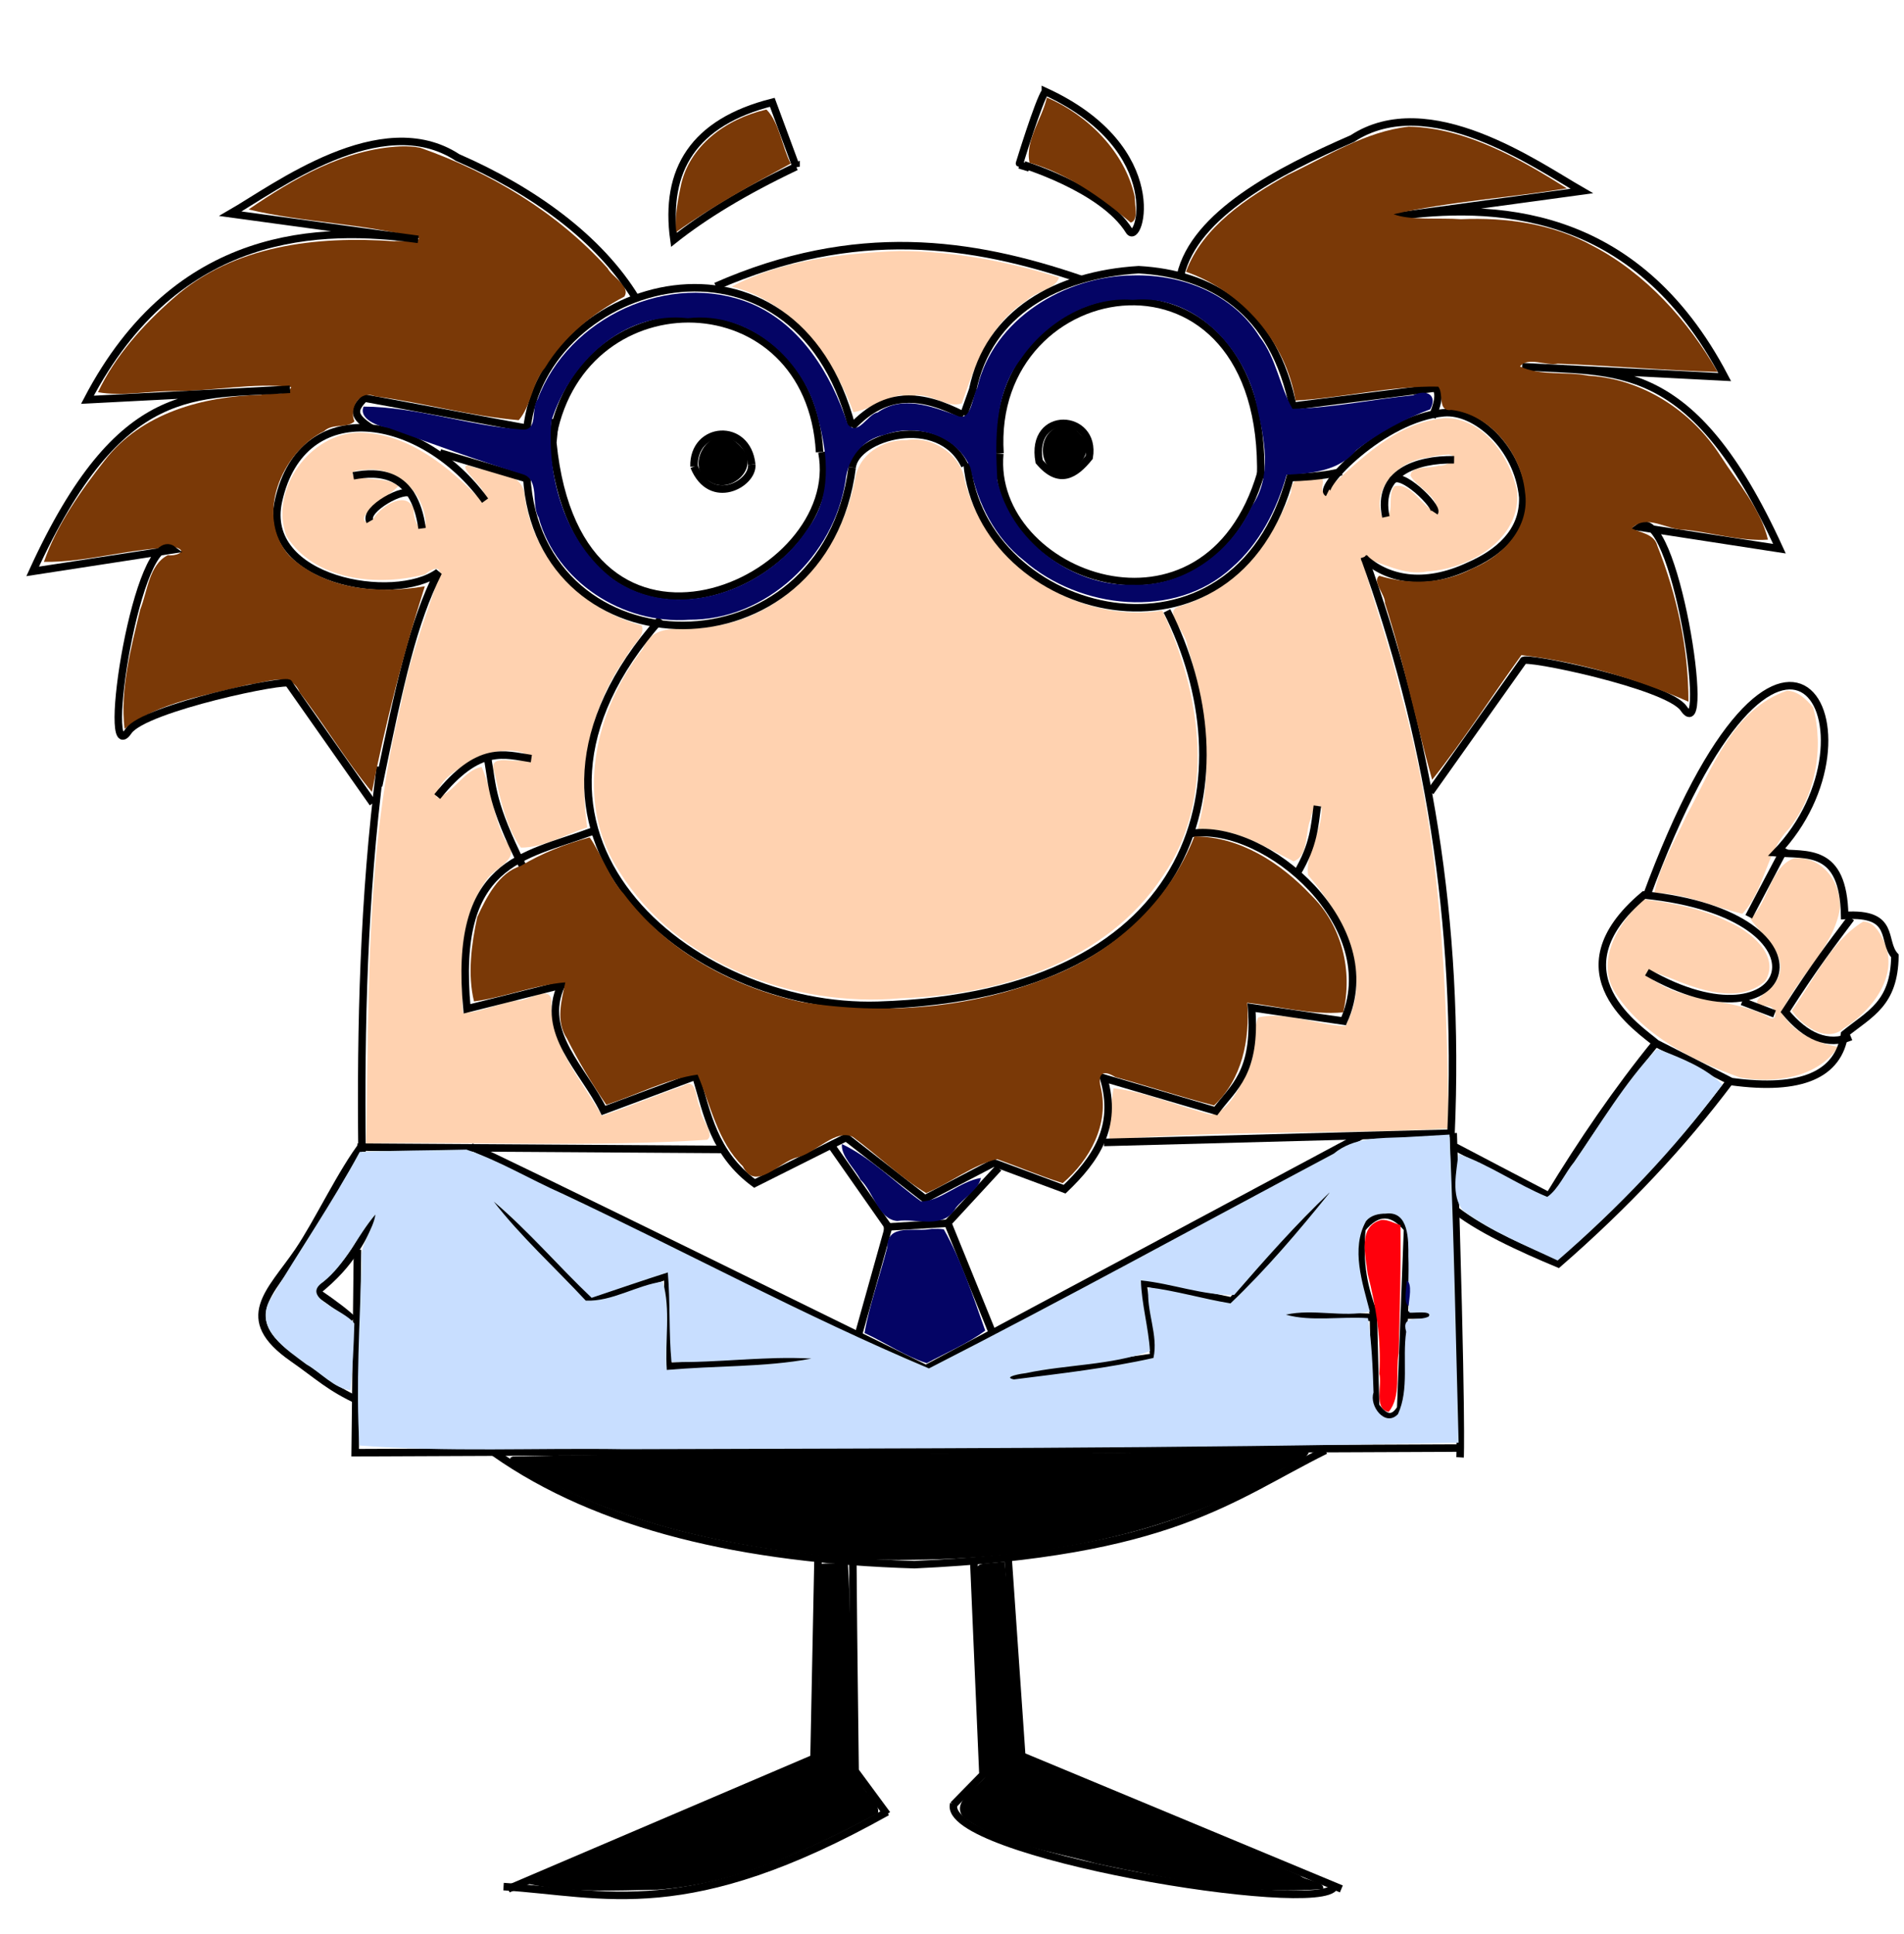 <?xml version="1.0" encoding="UTF-8" standalone="no"?>
<!-- Created with Inkscape (http://www.inkscape.org/) -->

<svg
   xmlns:dc="http://purl.org/dc/elements/1.1/"
   xmlns:cc="http://creativecommons.org/ns#"
   xmlns:rdf="http://www.w3.org/1999/02/22-rdf-syntax-ns#"
   xmlns:svg="http://www.w3.org/2000/svg"
   xmlns="http://www.w3.org/2000/svg"
   xmlns:sodipodi="http://sodipodi.sourceforge.net/DTD/sodipodi-0.dtd"
   xmlns:inkscape="http://www.inkscape.org/namespaces/inkscape"
   id="svg4398"
   version="1.1"
   inkscape:version="0.91 r13725"
   width="450"
   height="457"
   viewBox="0 0 450 457"
   sodipodi:docname="work2nd.svg">
  <defs
     id="defs4402">
    <inkscape:path-effect
       effect="spiro"
       id="path-effect9986"
       is_visible="true" />
    <inkscape:path-effect
       effect="spiro"
       id="path-effect9395"
       is_visible="true" />
    <inkscape:path-effect
       effect="spiro"
       id="path-effect9391"
       is_visible="true" />
    <inkscape:path-effect
       effect="spiro"
       id="path-effect9387"
       is_visible="true" />
    <inkscape:path-effect
       effect="spiro"
       id="path-effect9382"
       is_visible="true" />
  </defs>
  <sodipodi:namedview
     pagecolor="#ffffff"
     bordercolor="#666666"
     borderopacity="1"
     objecttolerance="10"
     gridtolerance="10"
     guidetolerance="10"
     inkscape:pageopacity="0"
     inkscape:pageshadow="2"
     inkscape:window-width="1366"
     inkscape:window-height="705"
     id="namedview4400"
     showgrid="false"
     inkscape:zoom="1.155516"
     inkscape:cx="300.89035"
     inkscape:cy="197.40783"
     inkscape:window-x="-8"
     inkscape:window-y="-8"
     inkscape:window-maximized="1"
     inkscape:current-layer="layer1"
     inkscape:snap-others="false"
     inkscape:snap-nodes="false" />
  <g
     inkscape:groupmode="layer"
     id="layer7"
     inkscape:label="Layer 2"
     style="display:inline">
    <path
       style="fill:none;fill-rule:evenodd;stroke:#000000;stroke-width:1.772;stroke-linecap:butt;stroke-linejoin:miter;stroke-miterlimit:4;stroke-dasharray:none;stroke-opacity:1"
       d="m 196,270 14,20 -7,25"
       id="path9385"
       inkscape:path-effect="#path-effect9387"
       inkscape:original-d="m 196,270 c 2.52433,9.39023 8.69483,16.57781 14,20 l -7,25"
       inkscape:connector-curvature="0"
       sodipodi:nodetypes="ccc" />
    <path
       style="fill:none;fill-rule:evenodd;stroke:#000000;stroke-width:1.772;stroke-linecap:butt;stroke-linejoin:miter;stroke-miterlimit:4;stroke-dasharray:none;stroke-opacity:1"
       d="M 234.866,315.731 224,289 236,276"
       id="path9389"
       inkscape:path-effect="#path-effect9391"
       inkscape:original-d="M 234.86567,315.73134 C 240.12452,302.26481 242.29779,298.90854 224,289 l 12,-13"
       inkscape:connector-curvature="0"
       sodipodi:nodetypes="ccc" />
    <path
       style="fill:none;fill-rule:evenodd;stroke:#000000;stroke-width:1.772;stroke-linecap:butt;stroke-linejoin:miter;stroke-miterlimit:4;stroke-dasharray:none;stroke-opacity:1"
       d="m 225,289 -16.134,1"
       id="path9393"
       inkscape:path-effect="#path-effect9395"
       inkscape:original-d="m 225,289 c -3.94417,1.48048 -6.69705,3.914 -16.13433,1"
       inkscape:connector-curvature="0"
       sodipodi:nodetypes="cc" />
    <path
       style="fill:#ffd2b0;fill-opacity:1;fill-rule:evenodd;stroke:#000000;stroke-width:1.772;stroke-miterlimit:4;stroke-dasharray:none;stroke-opacity:0"
       d="m 214.252,104.002 c -5.773,-0.111 -11.432,3.455 -12.213,9.496 -3.197,16.887 -16.313,32.402 -33.979,34.539 -5.665,1.487 -13.494,-1.634 -16.135,5.316 -11.404,14.554 -16.329,36.212 -5.592,52.537 13.72,22.064 41.346,32.221 66.525,30.014 23.265,-0.743 48.592,-8.561 62.01,-28.945 12.796,-18.644 8.878,-43.424 -0.15,-62.678 -20.189,3.227 -41.644,-10.857 -46.664,-30.562 -0.842,-6.281 -7.642,-10.773 -13.803,-9.717 z"
       id="path5846"
       inkscape:connector-curvature="0" />
    <path
       style="fill:#ffd2b0;fill-opacity:1;fill-rule:evenodd;stroke:#000000;stroke-width:1.772;stroke-miterlimit:4;stroke-dasharray:none;stroke-opacity:0"
       d="m 341.649,98.801 c -11.634,0.873 -20.096,9.805 -28.23,17.074 -2.397,1.064 0.941,-3.654 -2.229,-3.018 -2.711,-0.564 -6.339,-0.018 -6.016,3.498 -4.701,11.755 -13.142,22.69 -25.624,26.683 -5.644,1.052 0.859,6.117 1.042,9.511 4.39,13.932 6.365,29.574 2.427,43.635 8.387,-0.987 15.646,3.822 22.701,7.363 3.746,-1.351 2.611,-7.131 4.125,-10.193 -0.131,-1.313 2.245,-4.795 2.5,-1.939 0.087,5.269 -3.927,10.577 -3.177,15.402 8.173,9.473 15.581,23.45 8.79,35.655 -6.781,-0.199 -13.949,-3.612 -20.609,-2.031 -1.555,3.744 -0.117,8.489 -2.41,12.242 -1.786,4.068 -4.337,9.72 -8.651,10.725 -7.645,-1.888 -15.488,-5.399 -23.122,-6.24 -0.601,3.993 -1.101,8.293 -0.967,12.176 26.618,-2.268 53.599,-1.333 80.135,-2.621 -0.291,-34.566 -1.86,-69.475 -11.291,-102.939 -2.423,-10.828 -6.435,-21.378 -9.215,-31.996 4.962,1.108 9.964,4.371 15.484,3.26 9.977,-0.599 22.436,-7.699 21.205,-19.127 -1.622,-7.934 -7.976,-17.105 -16.867,-17.117 z m 0.779,8.594 c 3.102,0.558 -0.931,3.043 -2.387,2.615 -1.756,0.784 -6.626,-0.09 -6.668,2.418 1.497,2.82 7.159,5.037 5.939,8.58 -3.42,-1.342 -5.707,-7.056 -9.725,-6.102 -1.965,1.853 0.501,7.647 -2.947,7.246 -2.57,-6.834 4.135,-13.417 10.768,-14.018 1.65,-0.352 3.328,-0.696 5.02,-0.74 z"
       id="path5848"
       inkscape:connector-curvature="0" />
    <path
       style="fill:#ffd2b0;fill-opacity:1;fill-rule:evenodd;stroke:#000000;stroke-width:1.772;stroke-miterlimit:4;stroke-dasharray:none;stroke-opacity:0"
       d="m 214.51,92.928 c -3.937,0.558 2.458,2.187 1.887,0.318 -0.569,-0.314 -1.251,-0.355 -1.887,-0.318 z"
       id="path5850"
       inkscape:connector-curvature="0" />
    <path
       style="fill:#ffd2b0;fill-opacity:1;fill-rule:evenodd;stroke:#000000;stroke-width:1.772;stroke-miterlimit:4;stroke-dasharray:none;stroke-opacity:0"
       d="m 212.592,59.319 c -13.435,0.498 -27.982,2.21 -39.688,8.424 14.356,3.498 23.857,16.594 28.822,29.656 5.041,-0.855 9.696,-5.301 15.34,-3.979 3.424,-0.11 7.014,3.064 10.262,1.893 3.145,-9.108 6.644,-18.842 15.279,-24.25 1.986,-2.212 6.976,-2.652 7.678,-5.525 -12.066,-3.736 -25.009,-6.226 -37.693,-6.219 z"
       id="path5852"
       inkscape:connector-curvature="0" />
    <path
       style="fill:#ffd2b0;fill-opacity:1;fill-rule:evenodd;stroke:#000000;stroke-width:1.772;stroke-miterlimit:4;stroke-dasharray:none;stroke-opacity:0"
       d="m 85.115,102.233 c -11.772,-0.097 -21.512,13.501 -17.4,24.477 6.752,10.581 21.648,11.929 32.787,8.996 1.095,-0.985 3.838,-2.474 3.367,0.236 -3.338,10.015 -7.223,19.964 -9.103,30.456 -8.371,33.885 -7.554,69.283 -8.227,103.787 26.85,-0.435 53.808,0.921 80.598,-0.848 2.041,-1.493 -1.954,-5.316 -1.58,-7.414 -1.24,-1.736 -0.659,-7.568 -4.1,-5.301 -6.444,2.17 -12.887,4.978 -19.225,7.049 -4.829,-8.609 -12.422,-16.746 -11.896,-27.258 -0.533,-3.894 -5.869,0.406 -8.179,0.022 -4.206,0.548 -8.73,2.944 -12.769,2.884 -0.456,-10.403 -0.788,-22.27 5.473,-31.221 2.029,-3.352 8.758,-4.862 4.613,-9.472 -2.961,-5.41 -3.164,-11.95 -5.652,-17.389 -4.286,0.764 -6.715,6.459 -10.658,7.227 0.359,-4.771 6.292,-7.287 9.879,-9.676 3.658,-1.418 9.548,-2.439 12.574,0.293 -2.976,2.154 -11.018,-1.992 -8.642,3.897 1.28,5.909 2.616,12.423 6.137,17.324 5.465,0.003 10.643,-3.181 15.693,-4.773 -2.223,-14.148 0.892,-28.818 9.299,-40.457 0.887,-2.168 4.728,-4.989 3.512,-7.285 -14.239,-3.771 -26.085,-16.261 -27.652,-31.16 -1.014,-5.923 -9.206,-4.78 -13.376,-6.706 -2.365,0.287 2.845,4.283 3.695,6.411 2.082,2.802 -1.517,1.281 -2.443,-0.025 -7.189,-7.069 -16.163,-13.937 -26.723,-14.072 z m 1.154,8.812 c 7.519,-0.889 13.993,5.33 14.373,12.682 -1.461,2.943 -3.207,-1.715 -2.82,-3.318 -1.672,-4.671 -7.409,-0.913 -9.262,1.705 -1.299,2.27 -3.862,1.09 -1.701,-1.029 1.783,-2.652 5.387,-4.046 7.303,-6.246 -3.223,-2.383 -7.635,-0.968 -10.828,-2.588 -0.264,-1.279 2.188,-1.114 2.936,-1.205 z"
       id="path5854"
       inkscape:connector-curvature="0" />
    <path
       style="fill:#ffd2b0;fill-opacity:1;fill-rule:evenodd;stroke:#000000;stroke-width:1.772;stroke-miterlimit:4;stroke-dasharray:none;stroke-opacity:0"
       d="m 422.354,163.215 c -12.848,4.371 -17.809,18.673 -23.779,29.564 -2.703,5.926 -6.324,11.89 -7.568,18.195 7.238,0.105 14.052,3.342 20.783,4.963 5.414,-5.777 5.471,-14.326 10.932,-20.002 6.379,-7.891 8.416,-19.131 5.801,-28.768 -1.538,-1.83 -3.606,-3.92 -6.168,-3.953 z"
       id="path5856"
       inkscape:connector-curvature="0" />
    <path
       style="fill:#ffd2b0;fill-opacity:1;fill-rule:evenodd;stroke:#000000;stroke-width:1.772;stroke-miterlimit:4;stroke-dasharray:none;stroke-opacity:0"
       d="m 424.022,202.799 c -5.795,2.166 -5.969,10.451 -10.354,14.293 2.872,4.219 9.799,9.086 6.057,14.906 -1.355,2.563 -8.021,5.252 -1.895,5.752 2.264,0.152 2.487,4.392 -0.189,2.398 -9,-4.711 -20.46,-2.766 -28.428,-9.791 -0.6,-1.997 4.351,0.447 5.25,0.639 6.781,2.805 16.47,6.449 22.75,0.83 3.668,-6.106 -3.743,-11.895 -8.793,-14.027 -6.226,-3.135 -13.219,-4.397 -20.025,-5.318 -5.859,5.651 -11.781,14.874 -6.217,22.742 6.716,9.794 18.114,15.5 29.016,19.383 8.111,1.562 18.533,0.03 23.209,-7.236 -5.113,-0.861 -10.923,-3.51 -13.322,-8.238 3.885,-8.465 12.194,-15.022 13.779,-24.43 0.314,-6.228 -4.166,-12.439 -10.838,-11.902 z"
       id="path5858"
       inkscape:connector-curvature="0" />
    <path
       style="fill:#ffd2b0;fill-opacity:1;fill-rule:evenodd;stroke:#000000;stroke-width:1.772;stroke-miterlimit:4;stroke-dasharray:none;stroke-opacity:0"
       d="m 440.315,217.805 c -7.712,4.713 -11.605,13.868 -16.806,20.985 1.981,3.174 7.997,7.959 12.255,4.203 6.888,-4.295 13.581,-12.981 9.133,-21.266 -0.875,-1.775 -2.32,-4.051 -4.582,-3.922 z"
       id="path5860"
       inkscape:connector-curvature="0" />
  </g>
  <g
     inkscape:groupmode="layer"
     id="layer8"
     inkscape:label="Layer 3"
     style="display:inline">
    <path
       style="display:inline;fill:none;fill-rule:evenodd;stroke:#000000;stroke-width:1.772;stroke-linecap:butt;stroke-linejoin:miter;stroke-miterlimit:4;stroke-dasharray:none;stroke-opacity:1"
       d="m 247.062,21.622 c -1.62,2.308 -6.106,16.991 -6.106,16.991 -0.02,-0.015 19.599,5.747 25.915,15.942 2.422,3.91 9.746,-19.333 -19.809,-32.934 z"
       id="path3428"
       inkscape:connector-curvature="0"
       sodipodi:nodetypes="ccsc" />
    <path
       style="display:inline;fill:none;fill-rule:evenodd;stroke:#000000;stroke-width:1.772;stroke-linecap:butt;stroke-linejoin:miter;stroke-miterlimit:4;stroke-dasharray:none;stroke-opacity:1"
       d="M 188.153,39.381 182.529,24.173 c -18.534,4.687 -25.557,15.935 -23.252,32.498 7.07,-5.609 16.388,-11.354 28.876,-17.291 z"
       id="path4250"
       inkscape:connector-curvature="0"
       sodipodi:nodetypes="cccc" />
    <path
       style="display:inline;fill:none;fill-rule:evenodd;stroke:#000000;stroke-width:1.772;stroke-linecap:butt;stroke-linejoin:miter;stroke-miterlimit:4;stroke-dasharray:none;stroke-opacity:1"
       d="m 228.025,110.053 c -6.013,-12.661 -25.931,-6.836 -26.624,0.427"
       id="path4252"
       inkscape:connector-curvature="0"
       sodipodi:nodetypes="cc" />
    <path
       style="display:inline;fill:none;fill-rule:evenodd;stroke:#000000;stroke-width:1.772;stroke-linecap:butt;stroke-linejoin:miter;stroke-miterlimit:4;stroke-dasharray:none;stroke-opacity:1"
       d="m 227.744,98.133 c -9.742,-5.009 -18.206,-6.021 -26.413,2.761"
       id="path4254"
       inkscape:connector-curvature="0"
       sodipodi:nodetypes="cc" />
    <path
       style="display:inline;fill:none;fill-rule:evenodd;stroke:#000000;stroke-width:1.772;stroke-linecap:butt;stroke-linejoin:miter;stroke-miterlimit:4;stroke-dasharray:none;stroke-opacity:1"
       d="m 257.424,108.074 c -3.294,4.105 -7.079,6.63 -11.83,0.989 -2.242,-12.352 13.601,-11.373 11.83,-0.989 z"
       id="path4256"
       inkscape:connector-curvature="0"
       sodipodi:nodetypes="ccc" />
    <path
       style="display:inline;fill:none;fill-rule:evenodd;stroke:#000000;stroke-width:1.772;stroke-linecap:butt;stroke-linejoin:miter;stroke-miterlimit:4;stroke-dasharray:none;stroke-opacity:1"
       d="M 201.331,100.894 C 187.792,48.96 128.31,65.769 124.519,101.426 m -0.034,11.208 c 2.732,46.546 70.405,47.936 76.916,-2.154"
       id="path4258"
       inkscape:connector-curvature="0"
       sodipodi:nodetypes="cccc" />
    <path
       style="display:inline;fill:none;fill-rule:evenodd;stroke:#000000;stroke-width:1.772;stroke-linecap:butt;stroke-linejoin:miter;stroke-miterlimit:4;stroke-dasharray:none;stroke-opacity:1"
       d="m 343.673,108.643 c -8.882,-0.147 -18.364,3.093 -16.127,13.502"
       id="path4260"
       inkscape:connector-curvature="0"
       sodipodi:nodetypes="cc" />
    <path
       style="display:inline;fill:none;fill-rule:evenodd;stroke:#000000;stroke-width:1.772;stroke-linecap:butt;stroke-linejoin:miter;stroke-miterlimit:4;stroke-dasharray:none;stroke-opacity:1"
       d="m 313.775,116.455 c -2.354,-1.171 12.934,-17.644 27.476,-18.92 7.379,-0.648 17.457,7.902 18.653,19.971 0.243,8.323 -5.977,13.284 -12.682,16.212 -10.802,5.084 -19.465,3.095 -24.905,-1.929"
       id="path4262"
       inkscape:connector-curvature="0"
       sodipodi:nodetypes="csccc" />
    <path
       style="display:inline;fill:none;fill-rule:evenodd;stroke:#000000;stroke-width:1.772;stroke-linecap:butt;stroke-linejoin:miter;stroke-miterlimit:4;stroke-dasharray:none;stroke-opacity:1"
       d="m 329.024,113.625 c 1.826,-2.778 10.945,6.057 10.012,7.479"
       id="path4264"
       inkscape:connector-curvature="0"
       sodipodi:nodetypes="cc" />
    <path
       style="display:inline;fill:none;fill-rule:evenodd;stroke:#000000;stroke-width:1.772;stroke-linecap:butt;stroke-linejoin:miter;stroke-miterlimit:4;stroke-dasharray:none;stroke-opacity:1"
       d="m 338.481,98.589 c 2.672,-6.149 0.672,-6.877 0.654,-6.882 l -34.035,4.318 m -0.891,16.863 c 8.449,-0.153 12.823,-1.424 12.823,-1.424"
       id="path4280"
       inkscape:connector-curvature="0"
       sodipodi:nodetypes="ccccc" />
    <path
       style="display:inline;fill:none;fill-rule:evenodd;stroke:#000000;stroke-width:1.772;stroke-linecap:butt;stroke-linejoin:miter;stroke-miterlimit:4;stroke-dasharray:none;stroke-opacity:1"
       d="m 305.037,112.349 c -13.049,49.681 -73.148,33.639 -76.468,-2.841"
       id="path4282"
       inkscape:connector-curvature="0"
       sodipodi:nodetypes="cc" />
    <path
       style="display:inline;fill:none;fill-rule:evenodd;stroke:#000000;stroke-width:1.772;stroke-linecap:butt;stroke-linejoin:miter;stroke-miterlimit:4;stroke-dasharray:none;stroke-opacity:1"
       d="M 305.729,96.822 C 301.134,72.883 285.87,64.662 269.112,63.738 c -19.364,1.172 -35.465,10.178 -39.211,28.331 l -2.158,6.064"
       id="path4284"
       inkscape:connector-curvature="0"
       sodipodi:nodetypes="cccc" />
    <path
       style="display:inline;fill:none;fill-rule:evenodd;stroke:#000000;stroke-width:1.772;stroke-linecap:butt;stroke-linejoin:miter;stroke-miterlimit:4;stroke-dasharray:none;stroke-opacity:1"
       d="m 275.802,144.36 c 19.187,37.924 9.709,90.756 -68.286,93.186 -44.115,1.374 -96.255,-40.651 -51.346,-91.264"
       id="path4286"
       inkscape:connector-curvature="0"
       sodipodi:nodetypes="csc" />
    <path
       style="display:inline;fill:none;fill-rule:evenodd;stroke:#000000;stroke-width:1.772;stroke-linecap:butt;stroke-linejoin:miter;stroke-miterlimit:4;stroke-dasharray:none;stroke-opacity:1"
       d="m 279.015,65.031 c 3.312,-14.339 22.91,-24.58 40.587,-32.275 18.079,-11.828 43.566,6.241 54.25,12.379 l -14.276,1.949 -30.128,4.114 c 22.864,-3.122 56.933,-2.734 78.175,37.904 l -47.876,-2.471 c 22.198,1.576 40.006,-2.535 60.815,43.03 l -33.156,-5.106 c 8.284,-6.242 17.33,52.889 10.53,42.869 -3.757,-5.536 -38.302,-12.658 -37.912,-11.257 l -21.972,30.993"
       id="path4288"
       inkscape:connector-curvature="0"
       sodipodi:nodetypes="cccccccccscc" />
    <path
       style="display:inline;fill:none;fill-rule:evenodd;stroke:#000000;stroke-width:1.772;stroke-linecap:butt;stroke-linejoin:miter;stroke-miterlimit:4;stroke-dasharray:none;stroke-opacity:1"
       d="M 124.928,101.268 86.155,94.073 c -2.693,2.76 -2.899,4.257 1.66,7.146"
       id="path4292"
       inkscape:connector-curvature="0"
       sodipodi:nodetypes="ccc" />
    <path
       style="display:inline;fill:none;fill-rule:evenodd;stroke:#000000;stroke-width:1.772;stroke-linecap:butt;stroke-linejoin:miter;stroke-miterlimit:4;stroke-dasharray:none;stroke-opacity:1"
       d="m 297.954,113.069 c 1.668,-59.897 -64.523,-49.584 -61.609,-5.905"
       id="path4300"
       inkscape:connector-curvature="0"
       sodipodi:nodetypes="cc" />
    <path
       style="display:inline;fill:none;fill-rule:evenodd;stroke:#000000;stroke-width:1.772;stroke-linecap:butt;stroke-linejoin:miter;stroke-miterlimit:4;stroke-dasharray:none;stroke-opacity:1"
       d="M 193.707,106.849 C 191.444,66.027 137.996,65.015 130.655,102.95"
       id="path4302"
       inkscape:connector-curvature="0"
       sodipodi:nodetypes="cc" />
    <path
       style="display:inline;fill:none;fill-rule:evenodd;stroke:#000000;stroke-width:1.772;stroke-linecap:butt;stroke-linejoin:miter;stroke-miterlimit:4;stroke-dasharray:none;stroke-opacity:1"
       d="m 298.011,111.773 c -12.782,43.727 -64.367,24.312 -61.717,-4.563"
       id="path4304"
       inkscape:connector-curvature="0"
       sodipodi:nodetypes="cc" />
    <path
       style="display:inline;fill:none;fill-rule:evenodd;stroke:#000000;stroke-width:1.772;stroke-linecap:butt;stroke-linejoin:miter;stroke-miterlimit:4;stroke-dasharray:none;stroke-opacity:1"
       d="m 194.247,106.849 c 5.91,30.366 -57.477,59.275 -63.592,-2.246 l 0.54,-5.513"
       id="path4306"
       inkscape:connector-curvature="0"
       sodipodi:nodetypes="ccc" />
    <path
       style="display:inline;fill:none;fill-rule:evenodd;stroke:#000000;stroke-width:1.772;stroke-linecap:butt;stroke-linejoin:miter;stroke-miterlimit:4;stroke-dasharray:none;stroke-opacity:1"
       d="m 114.651,118.304 c -14.854,-20.536 -43.178,-25.283 -48.825,0.024 -4.303,18.865 27.395,24.476 37.772,16.89 -6.002,12.077 -8.933,25.428 -14.102,50.495"
       id="path4310"
       inkscape:connector-curvature="0"
       sodipodi:nodetypes="cccc" />
    <path
       style="display:inline;fill:none;fill-rule:evenodd;stroke:#000000;stroke-width:1.772;stroke-linecap:butt;stroke-linejoin:miter;stroke-miterlimit:4;stroke-dasharray:none;stroke-opacity:1"
       d="m 389.246,229.756 c 34.361,19.788 46.73,-13.417 -0.685,-18.265 -22.064,18.496 -0.719,31.895 2.932,35.097 l 17.691,8.999 c 16.599,2.252 25.309,-1.649 26.76,-11.212 6.071,-4.882 11.758,-7.209 11.909,-18.482 -3.183,-3.473 0.351,-10.342 -11.877,-9.554 -0.315,-16.164 -8.843,-14.194 -16.198,-14.814 13.587,-14.147 13.978,-33.545 6.926,-38.369 -7.052,-4.824 -21.547,4.925 -37.735,49.072"
       id="path4374"
       inkscape:connector-curvature="0"
       sodipodi:nodetypes="ccccccccsc" />
    <path
       style="display:inline;fill:none;fill-rule:evenodd;stroke:#000000;stroke-width:1.772;stroke-linecap:butt;stroke-linejoin:miter;stroke-miterlimit:4;stroke-dasharray:none;stroke-opacity:1"
       d="m 437.472,216.959 c -4.384,5.887 -8.211,10.727 -15.535,22.142 4.921,5.954 10.077,8.108 15.503,5.894"
       id="path4376"
       inkscape:connector-curvature="0"
       sodipodi:nodetypes="ccc" />
    <path
       style="display:inline;fill:none;fill-rule:evenodd;stroke:#000000;stroke-width:1.772;stroke-linecap:butt;stroke-linejoin:miter;stroke-miterlimit:4;stroke-dasharray:none;stroke-opacity:1"
       d="m 419.4,239.584 -7.663,-2.92"
       id="path4378"
       inkscape:connector-curvature="0"
       sodipodi:nodetypes="cc" />
    <path
       style="display:inline;fill:none;fill-rule:evenodd;stroke:#000000;stroke-width:1.772;stroke-linecap:butt;stroke-linejoin:miter;stroke-miterlimit:4;stroke-dasharray:none;stroke-opacity:1"
       d="m 421.858,200.422 -8.549,16.217"
       id="path4380"
       inkscape:connector-curvature="0" />
    <path
       style="display:inline;fill:none;fill-rule:evenodd;stroke:#000000;stroke-width:1.772;stroke-linecap:butt;stroke-linejoin:miter;stroke-miterlimit:4;stroke-dasharray:none;stroke-opacity:1"
       d="M 99.755,124.866 C 97.884,111.38 89.447,111.336 83.493,112.442"
       id="path4382"
       inkscape:connector-curvature="0"
       sodipodi:nodetypes="cc" />
    <path
       style="display:inline;fill:none;fill-rule:evenodd;stroke:#000000;stroke-width:1.772;stroke-linecap:butt;stroke-linejoin:miter;stroke-miterlimit:4;stroke-dasharray:none;stroke-opacity:1"
       d="m 177.665,109.782 c -1.039,-10.126 -13.911,-9.103 -13.637,0.484"
       id="path4384"
       inkscape:connector-curvature="0"
       sodipodi:nodetypes="cc" />
    <path
       style="display:inline;fill:none;fill-rule:evenodd;stroke:#000000;stroke-width:1.772;stroke-linecap:butt;stroke-linejoin:miter;stroke-miterlimit:4;stroke-dasharray:none;stroke-opacity:1"
       d="m 177.665,109.782 c 0.424,4.533 -9.672,10.142 -13.637,0.484"
       id="path4386"
       inkscape:connector-curvature="0"
       sodipodi:nodetypes="cc" />
    <path
       style="display:inline;fill:none;fill-rule:evenodd;stroke:#000000;stroke-width:1.772;stroke-linecap:butt;stroke-linejoin:miter;stroke-miterlimit:4;stroke-dasharray:none;stroke-opacity:1"
       d="m 97.078,116.787 c -1.111,-1.926 -11.281,3.569 -9.657,6.397"
       id="path4388"
       inkscape:connector-curvature="0"
       sodipodi:nodetypes="cc" />
    <path
       style="display:inline;fill:none;fill-rule:evenodd;stroke:#000000;stroke-width:1.772;stroke-linecap:butt;stroke-linejoin:miter;stroke-miterlimit:4;stroke-dasharray:none;stroke-opacity:1"
       d="m 281.686,196.938 c 17.658,-2.488 45.995,22.064 35.876,44.36 l -21.764,-3.177 c 1.179,15.444 -4.265,18.781 -8.454,24.411 l -26.516,-7.797 c 3.478,11.571 -1.946,19.321 -9.211,26.281 l -16.758,-6.228 -16.265,8.503 -18.609,-14.495 -21.657,10.849 c -9.674,-7.121 -11.139,-16.411 -13.875,-25.366 l -21.812,8.125 c -4.725,-9.661 -15.157,-18.454 -9.973,-29.622 l -22.301,5.605 c -3.315,-35.025 13.264,-35.865 29.274,-41.805 l 0.718,0"
       id="path4340-0"
       inkscape:connector-curvature="0"
       sodipodi:nodetypes="cccccccccccccccc" />
    <path
       style="display:inline;fill:none;fill-rule:evenodd;stroke:#000000;stroke-width:1.772;stroke-linecap:butt;stroke-linejoin:miter;stroke-miterlimit:4;stroke-dasharray:none;stroke-opacity:1"
       d="m 306.553,206.352 c 3.998,-6.697 4.131,-11.15 4.794,-15.91"
       id="path4342"
       inkscape:connector-curvature="0"
       sodipodi:nodetypes="cc" />
    <path
       style="display:inline;fill:none;fill-rule:evenodd;stroke:#000000;stroke-width:1.772;stroke-linecap:butt;stroke-linejoin:miter;stroke-miterlimit:4;stroke-dasharray:none;stroke-opacity:1"
       d="m 123.456,204.563 c -7.365,-14.766 -7.022,-18.62 -8.148,-25.017"
       id="path4344"
       inkscape:connector-curvature="0"
       sodipodi:nodetypes="cc" />
    <path
       style="display:inline;fill:none;fill-rule:evenodd;stroke:#000000;stroke-width:1.772;stroke-linecap:butt;stroke-linejoin:miter;stroke-miterlimit:4;stroke-dasharray:none;stroke-opacity:1"
       d="m 125.583,179.265 c -6.369,-0.928 -12.328,-3.394 -22.24,8.98"
       id="path4346"
       inkscape:connector-curvature="0"
       sodipodi:nodetypes="cc" />
    <path
       style="fill:none;fill-rule:evenodd;stroke:#000000;stroke-width:1.772;stroke-linecap:butt;stroke-linejoin:miter;stroke-miterlimit:4;stroke-dasharray:none;stroke-opacity:1"
       d="m 89.877,181.217 c -3.954,31.176 -4.651,61.242 -4.316,90.957"
       id="path3465"
       inkscape:connector-curvature="0"
       sodipodi:nodetypes="cc" />
    <path
       style="fill:none;fill-rule:evenodd;stroke:#000000;stroke-width:1.772;stroke-linecap:butt;stroke-linejoin:miter;stroke-miterlimit:4;stroke-dasharray:none;stroke-opacity:1"
       d="m 84.481,271.072 86.326,0.551"
       id="path3467"
       inkscape:connector-curvature="0"
       sodipodi:nodetypes="cc" />
    <path
       style="fill:none;fill-rule:evenodd;stroke:#000000;stroke-width:1.772;stroke-linecap:butt;stroke-linejoin:miter;stroke-miterlimit:4;stroke-dasharray:none;stroke-opacity:1"
       d="m 86.1,269.969 c -5.393,6.929 -10.91,18.85 -15.618,25.762 -6.577,9.657 -14.745,15.823 -1.323,25.177 6.21,4.328 8.588,6.883 15.862,10.25"
       id="path3469"
       inkscape:connector-curvature="0"
       sodipodi:nodetypes="cssc" />
    <path
       style="fill:none;fill-rule:evenodd;stroke:#000000;stroke-width:1.772;stroke-linecap:butt;stroke-linejoin:miter;stroke-miterlimit:4;stroke-dasharray:none;stroke-opacity:1"
       d="m 88.797,287.058 c -3.67,5.807 -5.045,11.027 -14.028,18.191 4.316,2.94 7.194,5.145 8.633,6.615"
       id="path3471"
       inkscape:connector-curvature="0"
       sodipodi:nodetypes="ccc" />
    <path
       style="fill:none;fill-rule:evenodd;stroke:#000000;stroke-width:1.772;stroke-linecap:butt;stroke-linejoin:miter;stroke-miterlimit:4;stroke-dasharray:none;stroke-opacity:1"
       d="m 84.481,295.327 -0.54,47.959 260.596,-1.103"
       id="path3475"
       inkscape:connector-curvature="0" />
    <path
       style="fill:none;fill-rule:evenodd;stroke:#000000;stroke-width:1.772;stroke-linecap:butt;stroke-linejoin:miter;stroke-miterlimit:4;stroke-dasharray:none;stroke-opacity:1"
       d="m 111.458,271.072 c 2.158,0.551 107.368,52.369 107.368,52.369 l 103.051,-55.125"
       id="path3477"
       inkscape:connector-curvature="0"
       sodipodi:nodetypes="ccc" />
    <path
       style="fill:none;fill-rule:evenodd;stroke:#000000;stroke-width:1.772;stroke-linecap:butt;stroke-linejoin:miter;stroke-miterlimit:4;stroke-dasharray:none;stroke-opacity:1"
       d="m 260.91,269.969 82.549,-2.205"
       id="path3479"
       inkscape:connector-curvature="0" />
    <path
       style="fill:none;fill-rule:evenodd;stroke:#000000;stroke-width:1.772;stroke-linecap:butt;stroke-linejoin:miter;stroke-miterlimit:4;stroke-dasharray:none;stroke-opacity:1"
       d="m 115.774,283.75 c 3.237,2.205 23.74,23.704 23.74,23.704 l 18.344,-6.064 0,21.499 34.53,-1.654"
       id="path3481"
       inkscape:connector-curvature="0" />
    <path
       style="fill:none;fill-rule:evenodd;stroke:#000000;stroke-width:1.772;stroke-linecap:butt;stroke-linejoin:miter;stroke-miterlimit:4;stroke-dasharray:none;stroke-opacity:1"
       d="m 314.863,280.994 -23.74,26.46 -21.042,-4.41 2.698,17.64 -34.53,4.961"
       id="path3483"
       inkscape:connector-curvature="0" />
    <path
       style="fill:none;fill-rule:evenodd;stroke:#000000;stroke-width:1.772;stroke-linecap:butt;stroke-linejoin:miter;stroke-miterlimit:4;stroke-dasharray:none;stroke-opacity:1"
       d="m 322.417,131.605 c 14.776,40.793 22.76,85.671 20.502,136.71"
       id="path3487"
       inkscape:connector-curvature="0"
       sodipodi:nodetypes="cc" />
    <path
       style="fill:none;fill-rule:evenodd;stroke:#000000;stroke-width:1.772;stroke-linecap:butt;stroke-linejoin:miter;stroke-miterlimit:4;stroke-dasharray:none;stroke-opacity:1"
       d="m 116.853,343.285 c 24.71,17.383 58.75,25.235 99.275,26.46 60.795,-2.781 74.617,-15.846 97.117,-27.011"
       id="path3489"
       inkscape:connector-curvature="0"
       sodipodi:nodetypes="ccc" />
    <path
       style="fill:none;fill-rule:evenodd;stroke:#000000;stroke-width:1.772;stroke-linecap:butt;stroke-linejoin:miter;stroke-miterlimit:4;stroke-dasharray:none;stroke-opacity:1"
       d="m 343.459,267.764 c 2.158,68.355 1.619,76.624 1.619,76.624"
       id="path3493"
       inkscape:connector-curvature="0" />
    <path
       style="fill:none;fill-rule:evenodd;stroke:#000000;stroke-width:1.772;stroke-linecap:butt;stroke-linejoin:miter;stroke-miterlimit:4;stroke-dasharray:none;stroke-opacity:1"
       d="m 303.533,310.762 21.042,0.551"
       id="path3495"
       inkscape:connector-curvature="0" />
    <path
       style="fill:none;fill-rule:evenodd;stroke:#000000;stroke-width:1.772;stroke-linecap:butt;stroke-linejoin:miter;stroke-miterlimit:4;stroke-dasharray:none;stroke-opacity:1"
       d="m 324.575,310.21 c -2.116,-5.682 -3.495,-11.3 -2.698,-19.845 3.597,-4.41 7.194,-4.41 10.791,0 l -1.619,42.446 c -1.978,3.202 -3.957,2.095 -5.935,-0.551 z"
       id="path3501"
       inkscape:connector-curvature="0"
       sodipodi:nodetypes="cccccc" />
    <path
       style="fill:none;fill-rule:evenodd;stroke:#000000;stroke-width:1.772;stroke-linecap:butt;stroke-linejoin:miter;stroke-miterlimit:4;stroke-dasharray:none;stroke-opacity:1"
       d="m 332.128,310.762 5.935,0"
       id="path3503"
       inkscape:connector-curvature="0" />
    <path
       style="fill:none;fill-rule:evenodd;stroke:#000000;stroke-width:1.772;stroke-linecap:butt;stroke-linejoin:miter;stroke-miterlimit:4;stroke-dasharray:none;stroke-opacity:1"
       d="m 119.012,445.818 c 24.066,1.51 43.27,8.864 90.642,-17.64"
       id="path3507"
       inkscape:connector-curvature="0"
       sodipodi:nodetypes="cc" />
    <path
       style="fill:none;fill-rule:evenodd;stroke:#000000;stroke-width:1.772;stroke-linecap:butt;stroke-linejoin:miter;stroke-miterlimit:4;stroke-dasharray:none;stroke-opacity:1"
       d="m 225.406,426.284 c -3.153,11.758 86.789,26.635 89.997,19.534"
       id="path3509"
       inkscape:connector-curvature="0"
       sodipodi:nodetypes="cc" />
    <path
       style="fill:none;fill-rule:evenodd;stroke:#000000;stroke-width:1.772;stroke-linecap:butt;stroke-linejoin:miter;stroke-miterlimit:4;stroke-dasharray:none;stroke-opacity:1"
       d="m 120.091,446.37 72.298,-30.87 0.954,-47.555"
       id="path3511"
       inkscape:connector-curvature="0"
       sodipodi:nodetypes="ccc" />
    <path
       style="fill:none;fill-rule:evenodd;stroke:#000000;stroke-width:1.772;stroke-linecap:butt;stroke-linejoin:miter;stroke-miterlimit:4;stroke-dasharray:none;stroke-opacity:1"
       d="m 209.654,428.73 -7.554,-10.246 c -0.18,-16.538 -0.36,-25.749 -0.54,-49.613"
       id="path3513"
       inkscape:connector-curvature="0"
       sodipodi:nodetypes="ccc" />
    <path
       style="fill:none;fill-rule:evenodd;stroke:#000000;stroke-width:1.772;stroke-linecap:butt;stroke-linejoin:miter;stroke-miterlimit:4;stroke-dasharray:none;stroke-opacity:1"
       d="m 230.156,369.194 2.158,50.164 -7.014,7.166"
       id="path3515"
       inkscape:connector-curvature="0" />
    <path
       style="fill:none;fill-rule:evenodd;stroke:#000000;stroke-width:1.772;stroke-linecap:butt;stroke-linejoin:miter;stroke-miterlimit:4;stroke-dasharray:none;stroke-opacity:1"
       d="m 238.249,368.018 3.237,46.93 75.535,31.421"
       id="path3517"
       inkscape:connector-curvature="0"
       sodipodi:nodetypes="ccc" />
    <path
       style="fill:none;fill-rule:evenodd;stroke:#000000;stroke-width:1.772;stroke-linecap:butt;stroke-linejoin:miter;stroke-miterlimit:4;stroke-dasharray:none;stroke-opacity:1"
       d="m 169.188,67.66 c 33.037,-14.503 60.424,-10.508 86.326,-1.654 l 0,0"
       id="path3519"
       inkscape:connector-curvature="0"
       sodipodi:nodetypes="ccc" />
    <path
       style="fill:none;fill-rule:evenodd;stroke:#000000;stroke-width:1.772;stroke-linecap:butt;stroke-linejoin:miter;stroke-miterlimit:4;stroke-dasharray:none;stroke-opacity:1"
       d="m 391.477,246.265 c -9.223,11.34 -17.572,23.574 -25.358,36.383 -8.759,-4.572 -16.239,-8.474 -22.121,-11.576"
       id="path3521"
       inkscape:connector-curvature="0"
       sodipodi:nodetypes="ccc" />
    <path
       style="fill:none;fill-rule:evenodd;stroke:#000000;stroke-width:1.772;stroke-linecap:butt;stroke-linejoin:miter;stroke-miterlimit:4;stroke-dasharray:none;stroke-opacity:1"
       d="m 342.956,285.092 c 5.821,5.019 16.707,9.949 25.321,13.542 16.066,-13.971 29.434,-28.32 40.465,-42.998"
       id="path3523"
       inkscape:connector-curvature="0"
       sodipodi:nodetypes="ccc" />
    <path
       style="fill:none;fill-rule:evenodd;stroke:#000000;stroke-width:1.772;stroke-linecap:butt;stroke-linejoin:miter;stroke-miterlimit:4;stroke-dasharray:none;stroke-opacity:1"
       d="m 103.975,107.025 21.315,6.326"
       id="path9380"
       inkscape:path-effect="#path-effect9382"
       inkscape:original-d="m 103.97489,107.02546 21.31515,6.32594"
       inkscape:connector-curvature="0"
       sodipodi:nodetypes="cc" />
    <path
       style="fill:none;fill-rule:evenodd;stroke:#000000;stroke-width:1.772;stroke-linecap:butt;stroke-linejoin:miter;stroke-opacity:1;stroke-miterlimit:4;stroke-dasharray:none"
       d="m 240.955,38.963 2.332,0.718"
       id="path9984"
       inkscape:path-effect="#path-effect9986"
       inkscape:original-d="m 240.95455,38.962692 c 0.71766,0 2.3324,0.717661 2.3324,0.717661"
       inkscape:connector-curvature="0" />
    <path
       style="fill:#7a3907;fill-opacity:1;fill-rule:evenodd;stroke:#000000;stroke-width:1.533;stroke-miterlimit:4;stroke-dasharray:none;stroke-opacity:0"
       d="m 94.672,34.594 c -13.277,0.596 -25.281,7.616 -35.925,14.903 12.989,3.136 27.187,3.253 40.291,6.837 -0.615,1.175 -4.43,0.431 -5.884,0.681 -18.199,-1.305 -38.073,0.888 -52.249,13.541 -7.081,6.215 -13.719,13.591 -17.741,22.119 5.56,1.062 12.144,-0.342 18.023,-0.247 9.174,0.014 18.587,-2.037 27.631,-0.984 -0.639,2.306 -5.128,1.222 -7.094,1.858 -13.654,0.336 -28.294,4.243 -37.004,15.534 -5.712,7.286 -11.291,15.2 -14.337,23.939 10.301,0.169 20.82,-3.374 31.283,-3.394 2.978,1.032 -0.559,2.134 -1.978,1.793 -4.486,2.269 -4.817,8.558 -6.523,12.811 -2.224,9.156 -4.824,19.062 -3.72,28.259 8.313,-6.509 19.354,-7.838 29.299,-10.478 3.97,-0.312 10.02,-3.378 12.082,1.875 5.921,7.595 11.108,16.398 17.072,23.505 3.217,-16.415 7.471,-32.75 12.506,-48.598 -10.876,1.877 -23.661,0.838 -32.017,-7.221 -8.257,-9.275 -1.886,-24.479 8.242,-29.463 1.967,-1.861 5.413,-0.632 7.141,-2.28 -1.301,-3.101 1.159,-7.558 4.897,-5.933 11.343,1.504 22.621,4.709 33.935,5.642 2.992,-3.494 3.116,-8.764 6.202,-12.374 4.458,-7.352 11.254,-12.892 18.762,-16.835 1.552,-2.477 -3.034,-4.728 -3.96,-6.69 C 131.707,50.203 116.008,40.779 99.353,34.927 97.817,34.603 96.237,34.548 94.672,34.594 Z"
       id="path7386"
       inkscape:connector-curvature="0" />
    <path
       style="fill:#7a3907;fill-opacity:1;fill-rule:evenodd;stroke:#000000;stroke-width:1.533;stroke-miterlimit:4;stroke-dasharray:none;stroke-opacity:0"
       d="m 180.948,25.926 c -9.24,2.143 -18.261,8.531 -20.114,18.373 -0.728,3.405 -1.379,7.364 -1.006,10.534 8.53,-6.1 17.925,-11.235 27.054,-16.176 -2.097,-3.964 -2.603,-9.547 -5.691,-12.734 l -0.025,0 -0.218,0.003 z"
       id="path7388"
       inkscape:connector-curvature="0" />
    <path
       style="fill:#7a3907;fill-opacity:1;fill-rule:evenodd;stroke:#000000;stroke-width:1.533;stroke-miterlimit:4;stroke-dasharray:none;stroke-opacity:0"
       d="m 247.42,23.044 c -1.105,5.007 -5.211,10.155 -4.089,15.405 8.906,2.569 16.86,8.136 23.904,14.154 1.965,-0.503 0.894,-4.494 0.943,-6.136 -2.29,-10.573 -11.174,-19.345 -20.758,-23.424 z"
       id="path7390"
       inkscape:connector-curvature="0" />
    <path
       style="fill:#7a3907;fill-opacity:1;fill-rule:evenodd;stroke:#000000;stroke-width:1.533;stroke-miterlimit:4;stroke-dasharray:none;stroke-opacity:0"
       d="m 332.999,29.929 c -10.324,1.109 -19.444,7.086 -28.685,11.414 -9.557,5.393 -20.102,12.226 -24.014,22.876 13.282,4.647 23.589,16.547 25.89,30.428 11.102,-0.616 22.581,-3.51 33.726,-3.282 1.415,1.677 -0.304,5.973 3.144,5.507 9.287,1.097 16.445,10.336 17.357,19.347 1.295,8.399 -5.182,15.207 -12.464,18.15 -6.781,3.591 -14.726,3.898 -21.967,1.694 -1.814,1.315 1.504,4.513 1.327,6.438 4.423,13.706 7.266,28.014 11.168,41.766 7.455,-9.355 14.02,-19.7 21.093,-29.451 13.588,1.571 27.206,5.587 39.481,10.999 0.017,-12.56 -2.726,-25.207 -7.358,-36.849 -0.736,-2.863 -4.116,-3.074 -6.051,-4.107 3.525,-3.627 8.573,0.569 12.728,0.336 6.4,0.729 13.184,2.758 19.472,2.334 -1.733,-7.333 -7.175,-13.454 -11.186,-19.755 -6.875,-10.692 -18.455,-18.249 -31.284,-18.998 -5.266,-1.041 -11.358,0.116 -16.128,-2.184 1.812,-2.377 6.225,-0.068 8.913,-0.65 12.528,0.448 25.56,1.619 37.777,1.945 -7.018,-12.179 -16.987,-23.256 -29.545,-29.808 -9.529,-5.248 -20.396,-6.737 -31.133,-6.279 -4.961,-0.385 -11.96,0.35 -15.896,-1.182 13.396,-3.026 27.354,-3.88 40.953,-6.105 -10.78,-6.792 -23.807,-14.325 -37.318,-14.584 z"
       id="path7392"
       inkscape:connector-curvature="0" />
    <path
       style="fill:#7a3907;fill-opacity:1;fill-rule:evenodd;stroke:#000000;stroke-width:1.533;stroke-miterlimit:4;stroke-dasharray:none;stroke-opacity:0"
       d="m 282.278,197.659 c -6.062,15.601 -19.25,27.554 -34.757,33.422 -18.262,7.249 -38.672,8.858 -57.993,5.72 -16.392,-3.549 -31.936,-12.001 -42.108,-25.587 -3.538,-3.86 -5.238,-9.297 -8.052,-13.329 -5.651,1.513 -11.421,3.776 -16.287,6.749 -5.219,1.583 -8.122,7.423 -10.29,12.087 -1.379,6.409 -2.314,13.562 -0.762,19.92 7.066,-0.932 14.342,-3.897 21.576,-4.496 -0.888,4.349 -2.331,9.135 0.409,13.297 2.714,5.398 5.906,10.712 9.276,15.618 7.146,-2.263 14.215,-6.099 21.581,-7.118 3.122,7.33 4.711,15.785 10.68,21.639 3.024,6.211 8.6,-1.125 12.919,-2.092 4.309,-1.037 9.116,-6.876 13.103,-4.81 5.809,4.255 11.318,9.643 17.327,13.256 5.671,-2.349 11.102,-6.739 16.785,-8.013 5.163,1.85 10.302,4.018 15.48,5.67 6.44,-5.481 11.043,-13.979 8.996,-22.612 -0.729,-3.054 0.289,-4.403 3.457,-2.459 7.785,2.153 15.548,4.71 23.319,6.703 6.638,-6.193 8.489,-15.545 7.833,-24.267 7.489,0.832 15.182,2.955 22.677,2.272 2.345,-9.791 -0.297,-20.61 -7.62,-27.732 -7.143,-7.576 -16.852,-13.882 -27.548,-13.836 z"
       id="path7394"
       inkscape:connector-curvature="0" />
    <path
       style="fill:#c8deff;fill-opacity:1;fill-rule:evenodd;stroke:#000000;stroke-width:1.533;stroke-miterlimit:4;stroke-dasharray:none;stroke-opacity:0"
       d="m 331.99,268.725 c -5.889,0.254 -11.945,-0.068 -16.788,3.902 -31.877,16.92 -63.521,34.339 -95.653,50.744 -29.468,-12.406 -57.698,-27.699 -86.644,-41.307 -7.577,-3.34 -14.92,-7.797 -22.669,-10.406 -8.397,0.215 -16.865,0.179 -25.219,0.554 -6.557,12.144 -14.428,23.53 -21.443,35.365 -3.282,6.678 4.413,11.493 8.881,14.87 3.317,1.863 6.649,5.739 10.386,6.077 0.499,-5.226 0.772,-10.539 0.908,-15.755 -2.313,-3.288 -13.009,-6.053 -7.344,-9.84 5.347,-4.289 8.049,-10.932 12.322,-15.928 -0.524,3.733 -3.822,7.026 -3.238,11.209 -0.473,14.403 -1.396,29.106 -0.55,43.371 20.772,1.623 41.752,0.541 62.601,0.881 65.705,-0.228 131.64,-0.138 197.194,-1.564 -0.662,-24.231 -1.08,-48.71 -2.143,-72.784 -3.534,0.203 -7.068,0.407 -10.601,0.61 z m -17.917,13.326 c -7.277,9.036 -14.86,17.943 -23.253,25.949 -6.468,-1.06 -13.042,-3.028 -19.381,-3.79 -0.609,5.574 2.395,11.303 1.168,16.686 -10.808,2.426 -21.993,3.688 -32.984,5.076 -2.873,-0.612 2.045,-1.42 2.854,-1.488 9.666,-2.06 20.034,-1.833 29.31,-5.194 -0.335,-5.547 -2.011,-11.298 -2.133,-16.715 7.374,0.737 14.67,3.58 22.058,3.413 7.228,-8.322 14.547,-16.613 22.543,-24.208 l -0.183,0.27 z m -197.369,1.903 c 8.251,6.995 15.328,15.332 23.126,22.729 5.998,-2.002 11.989,-4.082 18.005,-5.994 0.604,7.016 0.197,14.275 0.872,21.152 11.013,0.249 22.109,-1.439 33.06,-0.794 -11.215,2.115 -22.807,1.605 -34.164,2.708 -0.505,-6.855 0.984,-14.327 -0.958,-20.902 -6.156,0.833 -11.982,4.767 -18.201,4.494 -7.161,-7.694 -15.541,-15.346 -21.74,-23.393 z m 210.784,2.838 c 5.575,-0.732 5.388,6.419 5.368,10.094 0.177,4.403 -0.25,9.011 0.227,13.272 0.557,0.245 5.563,-0.62 4.592,0.936 -2.23,1.227 -6.586,-0.544 -5.329,3.613 -0.938,6.365 0.773,13.568 -1.947,19.465 -3.008,3.148 -6.876,-1.957 -5.771,-5.098 -0.176,-5.856 -0.437,-11.895 -1.318,-17.585 -6.297,-0.442 -13.486,0.86 -19.392,-0.82 6.42,-1.458 13.63,0.724 19.834,-0.735 -1.722,-6.759 -4.56,-14.826 -0.894,-21.378 1.104,-1.371 2.952,-1.781 4.631,-1.765 z"
       id="path7442"
       inkscape:connector-curvature="0" />
    <path
       style="fill:#c8deff;fill-opacity:1;fill-rule:evenodd;stroke:#000000;stroke-width:1.533;stroke-miterlimit:4;stroke-dasharray:none;stroke-opacity:0"
       d="m 391.479,247.984 c -7.491,7.833 -13.201,17.613 -19.432,26.589 -2.127,2.556 -3.749,6.487 -6.363,8.264 -7.147,-2.945 -13.872,-7.712 -21.008,-10.164 -0.411,4.259 -1.826,9.766 1.09,13.383 6.748,5.08 14.84,8.23 22.367,11.818 14.359,-12.417 27.714,-26.382 38.939,-41.58 -3.933,-4.019 -9.744,-6.243 -14.945,-8.292 -0.214,-0.044 -0.432,-0.035 -0.647,-0.019 z"
       id="path7444"
       inkscape:connector-curvature="0" />
    <path
       style="fill:#000000;fill-opacity:1;fill-rule:evenodd;stroke:#000000;stroke-width:1.533;stroke-miterlimit:4;stroke-dasharray:none;stroke-opacity:0"
       d="m 298.242,342.774 c -59.002,1.372 -118.042,-0.03 -177.036,1.416 -2.2,0.594 2.214,2.396 2.863,2.992 23.865,13.793 51.598,19.023 78.759,21.267 33.728,1.106 68.78,-3.118 98.501,-20.185 2.206,-1.803 6.902,-2.666 8.044,-5.067 -3.598,-0.806 -7.466,-0.282 -11.13,-0.423 z"
       id="path7472"
       inkscape:connector-curvature="0" />
    <path
       style="fill:#000000;fill-opacity:1;fill-rule:evenodd;stroke:#000000;stroke-width:1.533;stroke-miterlimit:4;stroke-dasharray:none;stroke-opacity:0"
       d="m 193.553,369.673 c -0.295,15.503 0.694,31.12 -1.085,46.543 -22.529,9.657 -45.14,19.128 -67.597,28.953 9.459,2.128 20.439,1.578 30.511,1.38 18.585,-1.329 35.949,-9.361 52.118,-18.075 0.551,-2.326 -2.892,-4.576 -3.825,-6.704 -4.083,-5.267 -1.326,-12.859 -2.358,-19.163 -0.369,-11.017 -0.223,-22.257 -0.917,-33.133 -2.238,0.148 -4.751,-0.285 -6.846,0.199 z"
       id="path7474"
       inkscape:connector-curvature="0" />
    <path
       style="fill:#000000;fill-opacity:1;fill-rule:evenodd;stroke:#000000;stroke-width:1.533;stroke-miterlimit:4;stroke-dasharray:none;stroke-opacity:0"
       d="m 234.406,369.337 c -1.764,0.127 -4.487,0.002 -3.384,2.711 0.487,15.927 1.253,31.844 1.903,47.765 -1.698,2.566 -8.377,5.898 -5.204,9.658 9.117,6.569 20.854,7.95 31.459,10.926 17.534,3.684 35.556,7.521 53.531,5.973 0.521,-1.848 -4.355,-1.962 -5.412,-3.159 -21.956,-9.582 -44.293,-18.438 -66.21,-28.011 -1.585,-15.332 -2.051,-30.972 -3.654,-46.159 -1.01,0.099 -2.019,0.197 -3.029,0.296 z"
       id="path7476"
       inkscape:connector-curvature="0" />
    <path
       style="fill:#000000;fill-opacity:1;fill-rule:evenodd;stroke:#000000;stroke-width:1.533;stroke-miterlimit:4;stroke-dasharray:none;stroke-opacity:0"
       d="m 170.633,103.042 c -5.09,0.53 -7.984,8.268 -2.841,10.816 4.68,2.99 11.541,-2.83 7.868,-7.66 -1.212,-1.462 -3.018,-3.128 -5.027,-3.156 z"
       id="path7478"
       inkscape:connector-curvature="0" />
    <path
       style="fill:#000000;fill-opacity:1;fill-rule:evenodd;stroke:#000000;stroke-width:1.533;stroke-miterlimit:4;stroke-dasharray:none;stroke-opacity:0"
       d="m 250.937,100.756 c -5.826,0.631 -6.093,10.583 -0.013,11.088 4.072,-0.669 8.133,-5.554 4.481,-9.168 -1.078,-1.294 -2.766,-2.117 -4.467,-1.92 z"
       id="path7480"
       inkscape:connector-curvature="0" />
    <path
       style="fill:#040465;fill-opacity:1;fill-rule:evenodd;stroke:#000000;stroke-width:1.533;stroke-miterlimit:4;stroke-dasharray:none;stroke-opacity:0"
       d="m 220.201,290.393 c -3.818,0.817 -10.504,-1.414 -10.477,4.238 -1.713,6.776 -4.201,13.574 -5.398,20.376 4.891,2.254 9.673,5.496 14.702,7.136 4.581,-2.495 9.748,-4.652 13.821,-7.711 -2.863,-8.057 -5.615,-16.58 -9.78,-23.922 -0.941,-0.185 -1.916,-0.119 -2.868,-0.117 z"
       id="path7488"
       inkscape:connector-curvature="0" />
    <path
       style="fill:#040465;fill-opacity:1;fill-rule:evenodd;stroke:#000000;stroke-width:1.533;stroke-miterlimit:4;stroke-dasharray:none;stroke-opacity:0"
       d="m 198.982,270.35 c -0.291,2.886 3.09,5.796 4.381,8.428 3.086,2.856 4.248,9.412 8.69,9.746 4.76,-0.667 10.943,2.099 13.856,-3.098 1.74,-2.248 5.47,-4.412 5.919,-7.067 -4.984,0.785 -9.584,5.523 -14.107,5.554 -6.214,-4.445 -11.811,-10.301 -18.738,-13.563 z"
       id="path7490"
       inkscape:connector-curvature="0" />
    <path
       style="fill:#040465;fill-opacity:1;fill-rule:evenodd;stroke:#000000;stroke-width:1.533;stroke-miterlimit:4;stroke-dasharray:none;stroke-opacity:0"
       d="m 267.824,65.072 c -16.057,0.162 -33.1,10.194 -36.858,26.605 -1.277,2.104 -1.319,8.412 -5.072,6.42 -5.909,-2.145 -12.685,-4.716 -18.471,-0.629 -2.399,0.382 -4.678,5.808 -7.102,2.737 -3.862,-11.705 -10.953,-23.494 -22.813,-28.476 -19.232,-7.888 -43.252,3.254 -50.429,22.639 -1.762,2.305 0.385,7.689 -4.033,7.113 -12.434,-0.911 -24.679,-5.357 -37.113,-5.399 -1.25,2.991 3.607,4.708 5.884,5.047 10.485,3.804 20.985,7.65 31.674,10.922 4.197,1.221 1.957,7.116 3.806,10.206 4.158,15.248 19.965,25.336 35.474,24.201 18.378,0.145 34.377,-15.109 37.064,-32.918 0.556,-5.184 3.95,-9.758 9.225,-10.789 7.577,-2.825 17.029,0.096 20.305,7.789 1.709,8.399 5.732,16.476 12.614,21.886 13.235,11.526 35.647,14.1 49.163,1.711 6.567,-5.7 10.609,-13.701 12.952,-21.962 5.95,-0.273 12.389,-0.881 16.482,-5.803 5.236,-4.102 11.349,-7.382 17.44,-9.65 1.798,-3.25 -0.735,-4.899 -4.057,-3.312 -9.466,0.935 -19.071,2.974 -28.481,3.201 -3.069,-5.334 -3.825,-11.962 -7.745,-16.977 -6.304,-10.192 -18.282,-14.84 -29.909,-14.562 z m -0.08,5.799 c 14.604,-1.466 26.433,11.412 29.246,24.847 1.79,7.843 3.818,16.717 -1.11,23.875 -4.966,10.907 -15.931,19.073 -28.212,18.596 -14.434,0.4 -28.829,-10.519 -31.958,-24.691 -0.507,-9.789 -0.738,-20.473 5.546,-28.652 5.777,-8.475 15.983,-14.84 26.488,-13.975 z M 162.597,75.199 c 14.521,-1.715 27.666,9.921 30.727,23.65 2.398,8.647 3.326,18.645 -2.497,26.199 -9.465,14.468 -31.241,22.426 -46.161,11.614 -11.01,-8.558 -15.486,-23.705 -14.354,-37.194 4.315,-13.683 16.991,-26.068 32.284,-24.269 z"
       id="path7492"
       inkscape:connector-curvature="0" />
    <path
       style="fill:#040465;fill-opacity:1;fill-rule:evenodd;stroke:#000000;stroke-width:1.533;stroke-miterlimit:4;stroke-dasharray:none;stroke-opacity:0"
       d="m 332.499,302.586 c -0.078,1.648 -0.864,5.35 0.406,6.014 0.128,-1.604 0.933,-5.182 -0.406,-6.014 z"
       id="path7516"
       inkscape:connector-curvature="0" />
    <path
       style="fill:#ff000c;fill-opacity:1;fill-rule:evenodd;stroke:#000000;stroke-width:1.533;stroke-miterlimit:4;stroke-dasharray:none;stroke-opacity:0"
       d="m 326.539,288.273 c -5.745,1.407 -3.783,8.514 -3.303,12.716 1.978,7.734 3.249,15.58 2.752,23.621 0.777,2.658 -1.46,8.272 2.218,9.024 3.026,-3.622 1.581,-9.463 2.358,-13.878 0.274,-10.071 0.561,-20.252 0.424,-30.258 -1.464,-0.4 -2.883,-1.309 -4.449,-1.225 z"
       id="path7518"
       inkscape:connector-curvature="0" />
  </g>
  <g
     inkscape:groupmode="layer"
     id="layer1"
     inkscape:label="Layer 4"
     style="display:inline">
    <path
       style="display:inline;fill:none;fill-rule:evenodd;stroke:#000000;stroke-width:1.772;stroke-linecap:butt;stroke-linejoin:miter;stroke-miterlimit:4;stroke-dasharray:none;stroke-opacity:1"
       d="M 150.35,70.601 C 141.669,56.261 125.821,44.918 108.144,37.223 90.064,25.395 65.116,44.362 54.432,50.5 l 14.276,1.949 30.128,4.114 C 75.972,53.44 41.903,53.828 20.661,94.466 L 68.537,91.995 C 46.339,93.57 28.531,89.459 7.722,135.025 l 33.156,-5.106 c -8.284,-6.242 -17.33,52.889 -10.53,42.869 3.757,-5.536 38.302,-12.658 37.912,-11.257 l 19.856,28.273"
       id="path4288-9"
       inkscape:connector-curvature="0"
       sodipodi:nodetypes="cccccccccscc" />
  </g>
</svg>
